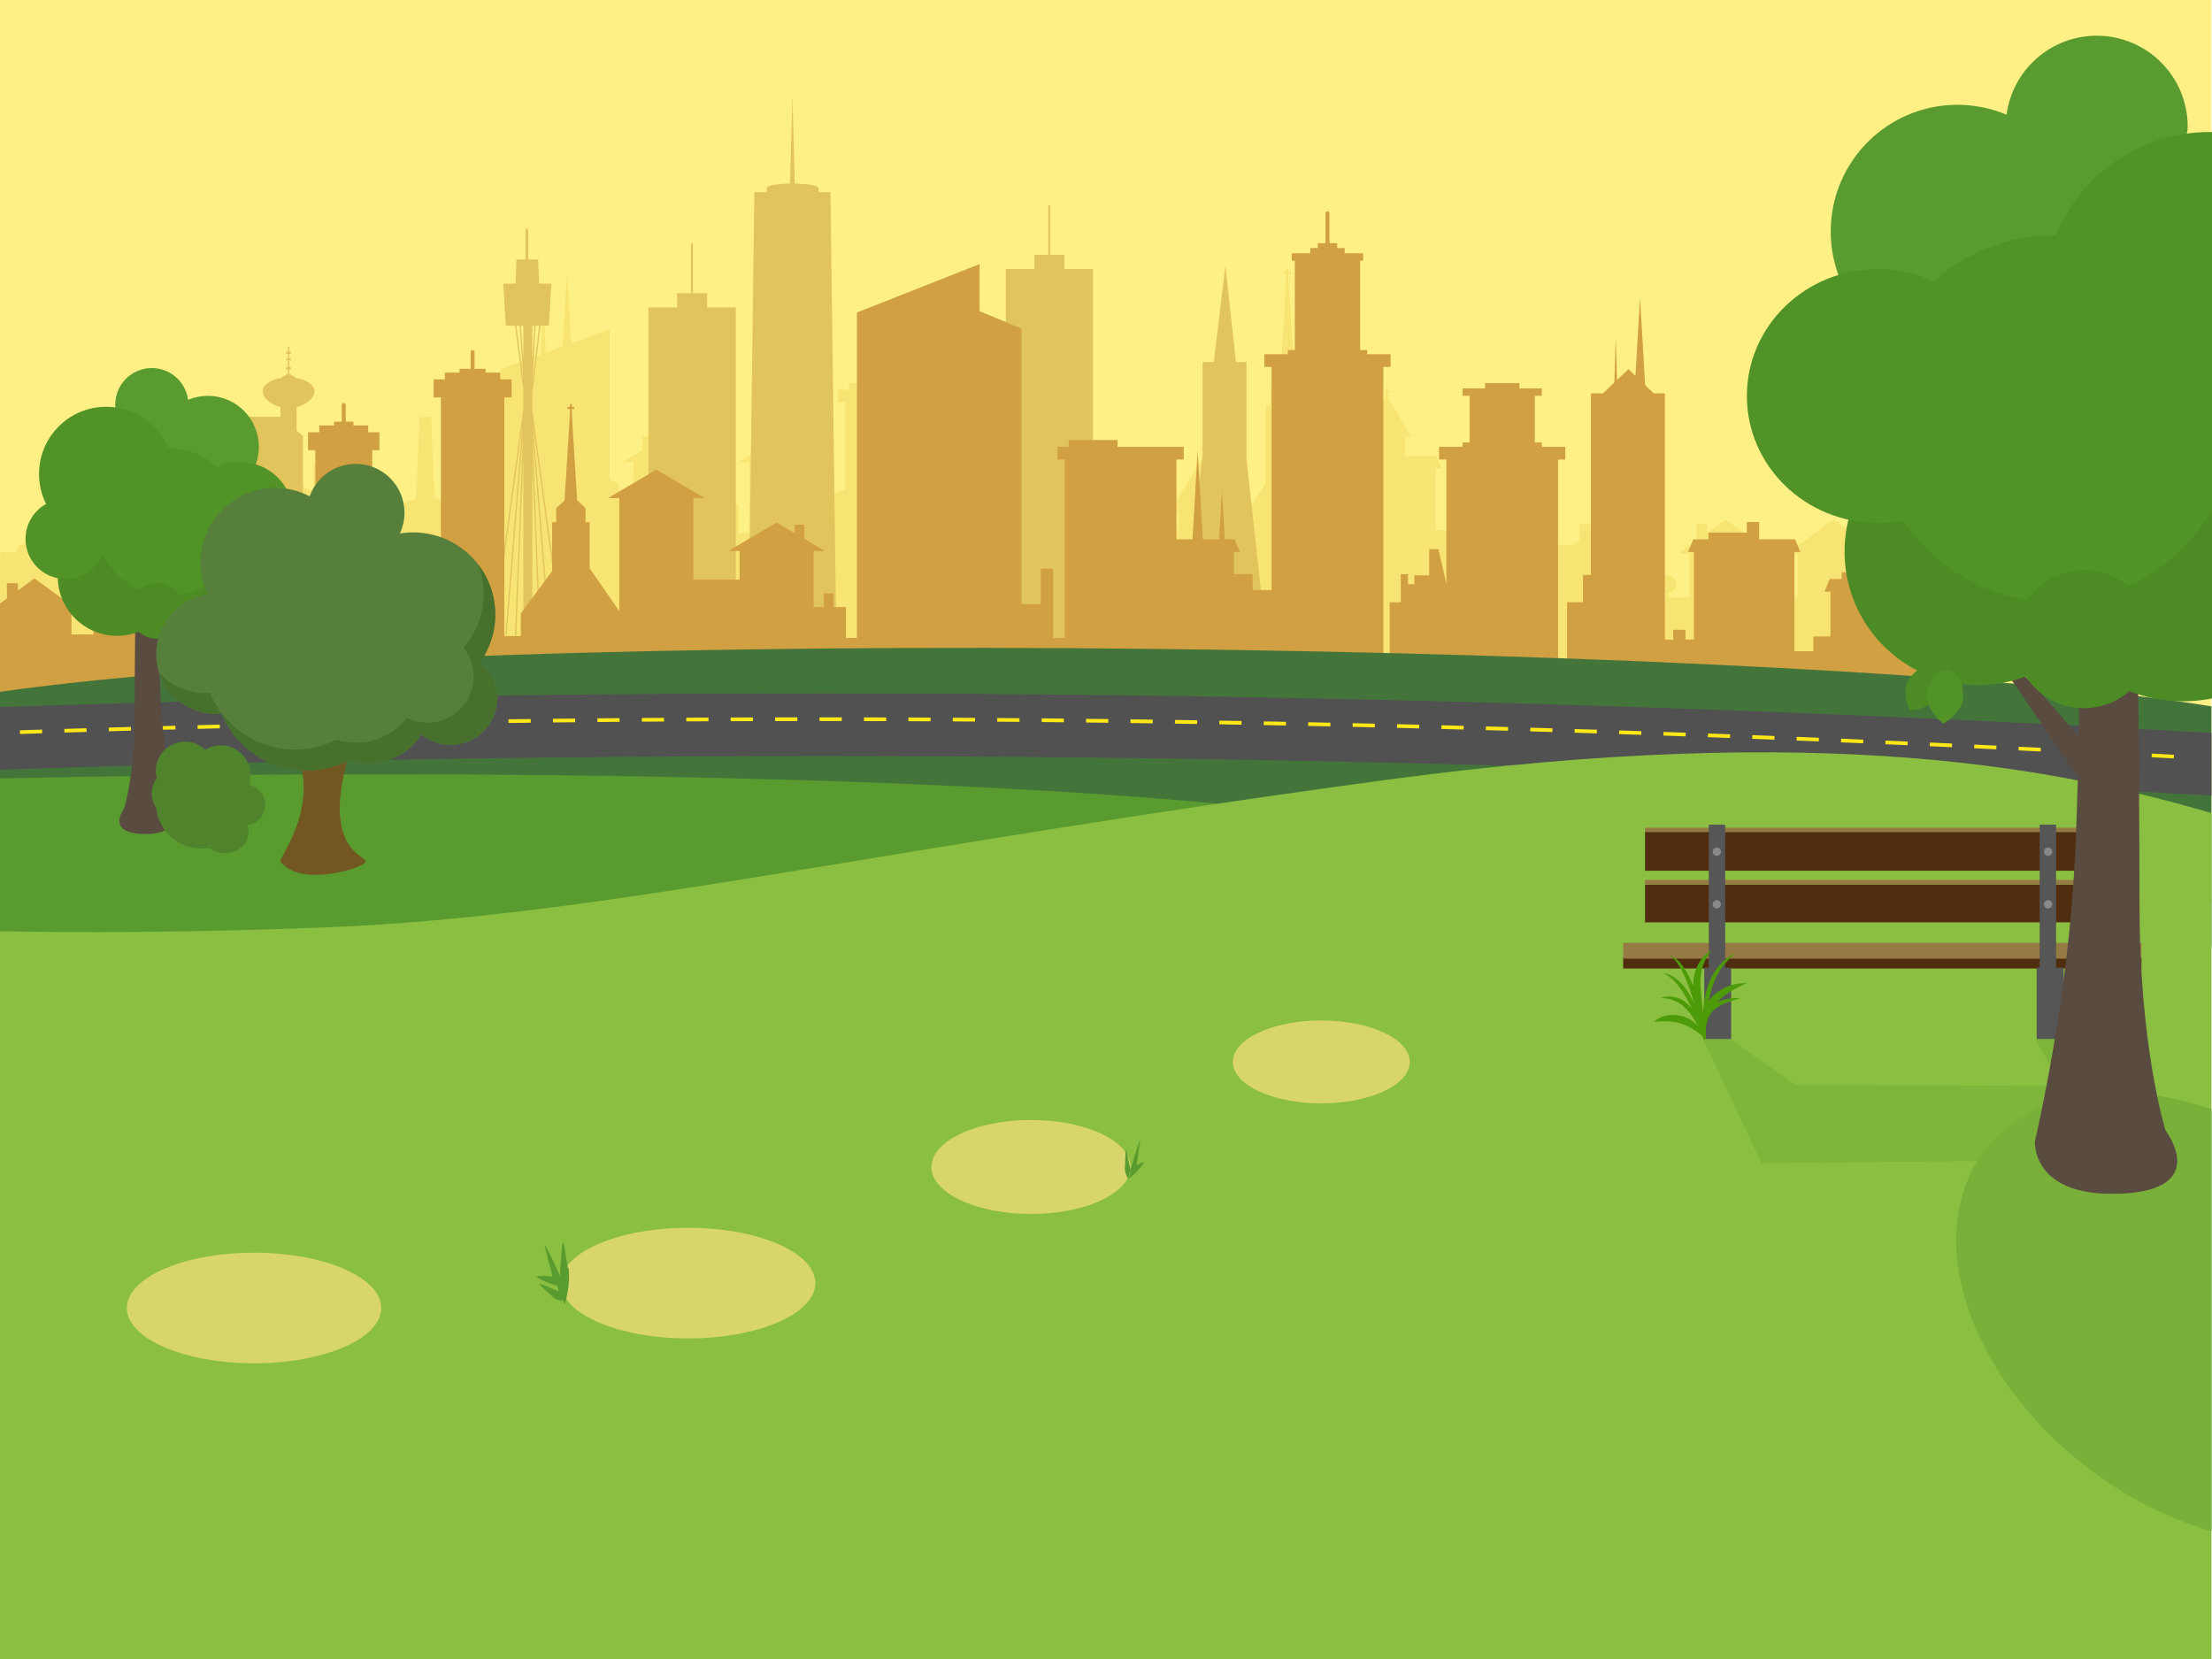 <?xml version="1.0" encoding="utf-8"?>
<!-- Generator: Adobe Illustrator 15.0.0, SVG Export Plug-In . SVG Version: 6.00 Build 0)  -->
<!DOCTYPE svg PUBLIC "-//W3C//DTD SVG 1.1//EN" "http://www.w3.org/Graphics/SVG/1.1/DTD/svg11.dtd">
<svg version="1.1" id="Layer_1" xmlns="http://www.w3.org/2000/svg" xmlns:xlink="http://www.w3.org/1999/xlink" x="0px" y="0px"
	 width="480px" height="360px" viewBox="0 0 480 360" enable-background="new 0 0 480 360" xml:space="preserve">
<g id="fixed">
	<path fill="#FFF085" d="M-0.115,0h480v195.775h-480V0L-0.115,0z"/>
	<path fill="#F8E473" d="M-2.479,147.521V129.67h1.354v-6.727H-3l1.24-1.988h1.857v-1.148H3.54c0.186-1.07,1.115-1.887,2.238-1.887
		s2.054,0.816,2.236,1.887h3.444v1.148h1.858l1.24,1.988h-1.877v4.76h3.244v-10.584h-1.896l3.494-2.537v-2.576h1.859v1.227
		l2.788-2.024l8.142,5.911h-1.896v3.542h7.588v-9.286h2.694v-2.298h1.255V92.219h2.374v16.858h1.256v2.298h2.683v-10.84
		l10.855,6.256v-6.256l10.855,6.256v-6.256l11.941,6.881v14.177h2.18v-10.374l8.21-3.021l0.706-17.279h-0.164V90.48h2.908v0.438
		h-0.164l0.697,17.065l8.218,3.234v6.757l6.175,1.5V80.04l8.667-3.148l0.563-9.612l0.54,9.212l3.647-1.324l0.953-16.268
		l0.913,15.589l8.317-3.021v32.467l2.095,1.33v8.859l3.072,1.812v-15.639h-2.374l4.334-2.553v-3.011h2.038v1.811l3.822-2.251
		l10.194,6.005H153.1v15.401h2.372v-6.383h0.959v-0.896h2.833v0.896h0.958v6.383h2.374v-15.401h-2.375l10.195-6.005l10.194,6.005
		h-2.374v16.42l2.514,2.515v-12.011l2.623-0.875V87.246h-1.536v-2.688h2.374v-1.427h4.749v1.427h5.447v2.688h-1.536v12.761
		l7.115-5.778l7.392,6.006v14.44l4.701-2.771v-3.477h0.682c0.21-0.791,0.868-1.396,1.687-1.53v-3.117h0.688v3.117
		c0.817,0.135,1.476,0.74,1.687,1.53h0.681v3.653l7.326,4.319v8.979h3.267v-4.174h-1.536l1.677-2.688h5.027v-4.434h-2.375
		l10.195-7.402l3.491,2.535v-1.535h2.328v3.226l4.375,3.176h-2.375v2.479l6.806-1.707v-3.812h-1.735l7.192-12.118V97.5h-0.678
		v-0.516h0.678v-0.807h0.517v0.807h0.678V97.5h-0.678v1.424l7.19,12.118h-1.733v4.878l7.496-10.85V87.92h1.034v-3.512l2.097-1.961
		l1.34-21.542h0.01v-1.423h-0.62v-0.474h0.62v-0.737h0.473v0.737h0.62v0.474h-0.62v1.423h0.008l1.344,21.542l2.095,1.961v3.512
		h1.034v17.867l6.229,8.443v-12.598h-1.257l1.116-2.688h6.738v-4.289h-1.223l5.057-8.517v-1.001h-0.479v-0.361h0.479V84.21h0.36
		v0.566h0.478v0.361h-0.478v1l5.058,8.518h-1.223v4.288h6.737l1.116,2.688h-1.26v13.248l18.019,2.611v1.344l-1.535-0.223v11.055
		h4.56v-8.764h-1.674l1.674-2.688h8.905l1.29-0.936v-3.562h2.327v1.873l3.957-2.873l10.194,7.401h-2.375v9.549h4.639v-1.001
		c-0.932-0.135-1.646-0.936-1.646-1.903c0-1.063,0.862-1.926,1.93-1.926c1.062,0,1.927,0.862,1.927,1.926
		c0,0.97-0.717,1.769-1.647,1.903v1.001h3.885h0.695v-9.549h-2.375l3.91-2.839v-3.562h2.328v1.873l3.956-2.873l10.194,7.401h-2.375
		v9.549h2.375h1.482v-1.077h-1.146l1.504-7.128l1.347,7.128h-1.146v1.077h3.4v-9.549h-2.375l10.195-7.401l3.491,2.534v-1.534h2.328
		v3.226l4.375,3.177h-2.374v9.549h1.535v17.85L-2.479,147.521L-2.479,147.521z"/>
	<path fill="#E2C45C" d="M230.968,58.357v-3.078h-6.502v3.078h-6.212v81.63h18.927v-81.63H230.968z M227.681,55.581
		c0.116,0,0.21-0.094,0.21-0.209V44.639c0-0.115-0.094-0.209-0.21-0.209c-0.114,0-0.209,0.094-0.209,0.209v10.733
		C227.472,55.487,227.565,55.581,227.681,55.581 M62.756,76.792h0.366v-0.455h-0.366V76.31v-1.06c0-0.077-0.062-0.14-0.14-0.14
		c-0.078,0-0.141,0.062-0.141,0.14v1.06v0.027h-0.366v0.454h0.366V76.8v0.98h-0.366v0.418h0.366v1.442h-0.366v0.559h0.366v0.068
		v0.82c-0.229,0.039-0.397,0.167-0.397,0.32l0.01-0.002c-0.502,0.09-0.87,0.305-0.939,0.562c0.004,0,0.007-0.001,0.011-0.001
		l-0.014,0.005c0,0,0.001-0.002,0.001-0.003c-2.388,0.354-4.145,1.542-4.145,2.956c0,1.357,1.618,2.868,3.858,3.413l0.006-0.001
		v2.106l0,0l0,0H45.44v45.639h15.426h4.876V94.616l-1.377-1.178V88.34c-0.004,0.001-0.008,0.003-0.013,0.004l0.013-0.006v0.002
		c2.244-0.543,3.863-2.056,3.863-3.413c0-1.414-1.757-2.604-4.146-2.956c0.001,0.001,0.001,0.003,0.001,0.004l-0.014-0.006
		c0.004,0,0.008,0.001,0.012,0.002c-0.07-0.263-0.448-0.479-0.962-0.567l0.031,0.005c0-0.153-0.169-0.281-0.398-0.319v-0.821V80.2
		h0.367v-0.559h-0.367v-1.443h0.367V77.78h-0.367v-0.973L62.756,76.792L62.756,76.792z M270.482,99.493V78.556h-2.287l-2.285-20.911
		l-2.514,20.911h-2.437v20.237l-4.293,35.708h17.642L270.482,99.493z M171.433,39.838h0.005c-2.836,0.047-5.05,0.442-5.05,0.922
		v0.926h-2.697l-1.4,107.096h19.319l-1.4-107.096h-2.589V40.76c0-0.485-2.27-0.885-5.153-0.924v0.001l-0.483-17.896h-0.008
		c0.089-0.01,0.155-0.084,0.155-0.176c0-0.097-0.079-0.176-0.176-0.176c-0.098,0-0.175,0.079-0.175,0.176
		c0,0.09,0.062,0.162,0.149,0.174L171.433,39.838z M153.443,66.711v-3.084h-3.091l0.006-0.188V52.96c0-0.116-0.095-0.21-0.21-0.21
		c-0.116,0-0.21,0.094-0.21,0.21v10.479l-0.001,0.188h-3.013v3.084h-6.227v73.812h18.974V66.711H153.443L153.443,66.711z
		 M119.091,70.699l0.561-9.155h-2.657l-0.216-5.235h-2.167v-6.451c0-0.155-0.125-0.28-0.28-0.28c-0.154,0-0.279,0.125-0.279,0.28
		v6.451h-1.973l-0.216,5.235h-2.657l0.56,9.155h2.012l1.775,13.865v4.169l-6.651,48.763c-0.011,0.076,0.043,0.146,0.119,0.157
		c0.008,0.001,0.014,0.001,0.02,0.001c0.069,0,0.129-0.051,0.139-0.121l6.141-45.01l-0.024,0.363l-3.618,44.766
		c-0.006,0.078,0.051,0.146,0.128,0.15c0.004,0,0.008,0,0.013,0c0.071,0,0.133-0.055,0.14-0.128l3.502-43.332l-1.729,43.855
		c-0.004,0.078,0.058,0.143,0.135,0.146c0.001,0,0.003,0,0.006,0c0.075,0,0.136-0.059,0.139-0.134l1.545-39.188V138.1h1.948v-34.144
		v-4.172l1.515,38.426c0.004,0.075,0.065,0.134,0.141,0.134c0.002,0,0.004,0,0.006,0c0.077-0.003,0.138-0.067,0.134-0.146
		l-1.729-43.855l0.095,1.179l3.407,42.153c0.006,0.073,0.066,0.128,0.14,0.128c0.004,0,0.008,0,0.012,0
		c0.077-0.007,0.135-0.074,0.129-0.15l-3.654-45.218l6.152,45.1c0.01,0.069,0.069,0.121,0.139,0.121c0.006,0,0.013,0,0.019-0.001
		c0.077-0.011,0.13-0.081,0.12-0.157l-6.622-48.543v-3.527l1.77-14.727h-0.151h-0.131l-1.486,12.377v-0.183L116.22,70.7h-0.103
		h-0.177l-0.435,7.4v-4.667V70.7h-1.599h-0.351v7.488l-0.523-7.488h-0.154h-0.126l0.806,11.499v0.161l-1.493-11.66"/>
	<path fill="#D1A042" d="M433.191,151.338v-1.898h-1.528v-8.226h2.682l-7.979-6.511L419,140.706v-12.314h1.291l-1.146-2.761h-2.578
		v-1.465H399.64v1.465h-2.582l-1.146,2.761h1.29v9.715h-3.729v3.223h-4.09v-21.542h1.291l-1.146-2.762h-7.791v-3.76h-2.678v2.295
		h-8.317v1.465h-3.3l-1.146,2.762h1.291v19h-1.828v-2.115h-2.677v2.115h-1.807v-53.42h-2.404l-1.872-1.782l-1.114-19.015
		l-0.994,17.005l-1.543-1.467l-2.461,2.347l-0.277-9.28l-0.297,9.827l-2.479,2.365h-2.616v39.396h-1.721v5.929h-3.441v13.994h-1.961
		V99.71h1.577v-2.761h-5.092v-0.918h-1.529V85.885h1.529v-1.612h-4.875v-1.147h-7.459v1.147h-4.875v1.612h1.528v10.146h-1.528v0.918
		h-5.093v2.761h1.578v26.911l-1.726-7.458h-1.991v5.695h-3.229v1.896h-1.382v-2.159h-1.553v6.092h-2.41v14h-1.383V79.631h1.575
		V76.87h-5.092v-0.918h-1.527V56.577h0.669v-1.613h-4.018v-1.146h-1.624v-1.04h-1.675v-6.514c0-0.236-0.192-0.431-0.432-0.431
		c-0.236,0-0.433,0.193-0.433,0.431v6.514h-1.676v1.04h-1.623v1.146h-4.017v1.613h0.67v19.375h-1.529v0.918h-5.092v2.761h1.576
		v48.404h-4.121v-3.464h-4.053v-4.784h1.288l-1.146-2.762h-2.116l-0.619-10.578l-0.62,10.578h-3.533l-1.125-19.185l-1.125,19.185
		h-3.479V99.71h1.576v-2.761H242.52v-1.465h-10.608v1.465h-2.438v2.761h1.577v38.721h-2.522v-15.037h-2.677v7.71h-4.192v-59.79
		l-9.102-3.792v-10.21l-26.605,10.502v70.617h-2.37v-6.7h-2.708v-2.975h-2.091v2.975h-2.229v-12.176h2.438l-4.451-2.622v-3.092
		h-2.092v1.859l-3.926-2.312l-10.47,6.166h2.438v6.218h-10.039v-17.69h2.438l-10.469-6.167l-10.469,6.167h2.438v24.545l-6.438-9.318
		v-9.992h-0.894v-3.035l-1.812-1.695l-1.16-18.617h-0.004v-1.229h0.536V88.33h-0.536v-0.638h-0.409v0.638h-0.536v0.409h0.536v1.229
		h-0.005l-1.16,18.617l-1.811,1.695v3.035h-0.894v10.613l-6.789,9.204v4.904h-3.577V86.23h1.577v-3.908h-2.438v-1.465h-3.201v-0.83
		h-2.392v-3.646c0-0.236-0.192-0.43-0.431-0.43c-0.237,0-0.43,0.193-0.43,0.43v3.646h-2.393v0.83h-3.2v1.465h-2.438v3.908h1.578
		v34.94H92.51v-3.405h-2.438v2.092h-4.711v1.313H80.76V97.702h1.577v-3.908H79.9v-1.465h-3.201v-0.83h-1.676v-3.645
		c0-0.238-0.191-0.431-0.431-0.431c-0.236,0-0.431,0.192-0.431,0.431v3.645h-1.675v0.83h-3.2v1.465h-2.438v3.908h1.577v31.704
		h-4.107v-2.691h1.669l-7.17-5.206l-2.456,1.782v-1.079h-1.638v2.269l-3.077,2.233h1.67v7.568h-3.821v-14.494h1.291l-1.147-2.762
		h-7.792v-3.759H39.17v2.295h-8.318v1.464h-3.297l-1.147,2.762h1.29v10.931h-1.463v-2.974h-2.092v2.974h-3.855v6.96h-4.78v-4.554
		h2.438l-10.471-7.602l-3.584,2.604v-1.576H1.5v3.313l-4.493,3.262h2.438v16.314h-1.578v1.898H433.191L433.191,151.338z"/>
	<path fill="#43753B" d="M-0.115,150.133v55.299h480v-52.154C397.592,139.795,109.89,134.556-0.115,150.133z"/>
	<path fill="#515151" d="M-0.115,153.426v13.602c159.915-5.328,320.077-3.458,480,5.619v-13.603
		C319.962,149.967,159.8,148.097-0.115,153.426z"/>
	<path fill="#FFE815" d="M471.702,164.587l-4.813-0.264l0.043-0.799l4.814,0.264L471.702,164.587z M462.077,164.064l-4.813-0.255
		l0.043-0.799l4.813,0.255L462.077,164.064z M452.452,163.559l-4.814-0.246l0.041-0.799l4.814,0.246L452.452,163.559z
		 M442.824,163.07l-4.814-0.237l0.039-0.799l4.814,0.237L442.824,163.07z M433.195,162.599l-4.813-0.229l0.037-0.799l4.815,0.229
		L433.195,162.599z M423.567,162.146l-4.815-0.22l0.037-0.799l4.814,0.22L423.567,162.146z M413.938,161.71l-4.815-0.211
		l0.035-0.799l4.814,0.211L413.938,161.71z M404.306,161.292l-4.815-0.203l0.033-0.799l4.815,0.203L404.306,161.292z
		 M394.673,160.89l-4.815-0.194l0.031-0.8l4.817,0.194L394.673,160.89z M385.041,160.506l-4.816-0.185l0.031-0.8l4.816,0.185
		L385.041,160.506z M375.409,160.14l-4.817-0.176l0.029-0.8l4.816,0.176L375.409,160.14z M365.775,159.791l-4.816-0.168l0.027-0.8
		l4.816,0.168L365.775,159.791z M356.143,159.459l-4.816-0.159l0.025-0.8l4.817,0.159L356.143,159.459z M4.346,159.274l-0.026-0.8
		l4.818-0.154l0.025,0.8L4.346,159.274z M346.507,159.146l-4.817-0.15l0.024-0.8l4.818,0.15L346.507,159.146z M13.981,158.97
		l-0.024-0.8l4.818-0.146l0.024,0.8L13.981,158.97z M336.872,158.848l-4.817-0.142l0.022-0.8l4.817,0.142L336.872,158.848z
		 M23.617,158.683l-0.023-0.8l4.819-0.137l0.022,0.8L23.617,158.683z M327.234,158.568l-4.817-0.133l0.021-0.8l4.818,0.133
		L327.234,158.568z M33.253,158.413l-0.021-0.8l4.819-0.128l0.021,0.8L33.253,158.413z M317.6,158.307l-4.817-0.125l0.02-0.8
		l4.819,0.125L317.6,158.307z M42.89,158.161l-0.021-0.8l4.819-0.12l0.02,0.8L42.89,158.161z M307.963,158.063l-4.818-0.116
		l0.02-0.8l4.818,0.116L307.963,158.063z M52.527,157.927l-0.019-0.8l4.819-0.111l0.018,0.8L52.527,157.927z M298.325,157.835
		l-4.819-0.107l0.018-0.8l4.819,0.107L298.325,157.835z M62.165,157.709l-0.018-0.8l4.82-0.102l0.017,0.8L62.165,157.709z
		 M288.688,157.625l-4.818-0.098l0.016-0.8l4.819,0.098L288.688,157.625z M71.803,157.51l-0.016-0.8l4.819-0.094l0.016,0.8
		L71.803,157.51z M279.049,157.432l-4.818-0.089l0.015-0.8l4.819,0.089L279.049,157.432z M81.442,157.327l-0.015-0.8l4.82-0.085
		l0.014,0.8L81.442,157.327z M269.411,157.257l-4.819-0.081l0.014-0.8l4.819,0.081L269.411,157.257z M91.08,157.163l-0.013-0.8
		l4.82-0.076l0.013,0.8L91.08,157.163z M259.771,157.1l-4.818-0.072l0.012-0.8l4.819,0.072L259.771,157.1z M100.719,157.016
		l-0.012-0.8l4.82-0.067l0.011,0.8L100.719,157.016z M250.134,156.96l-4.819-0.063l0.011-0.8l4.821,0.063L250.134,156.96z
		 M110.358,156.885l-0.01-0.8l4.82-0.059l0.01,0.8L110.358,156.885z M240.494,156.837l-4.819-0.055l0.009-0.8l4.82,0.055
		L240.494,156.837z M119.997,156.772l-0.009-0.8l4.821-0.05l0.008,0.8L119.997,156.772z M230.855,156.732l-4.82-0.046l0.007-0.8
		l4.821,0.046L230.855,156.732z M129.636,156.678l-0.007-0.8l4.82-0.041l0.007,0.8L129.636,156.678z M221.216,156.644l-4.82-0.037
		l0.006-0.8l4.82,0.037L221.216,156.644z M139.277,156.6l-0.006-0.8l4.821-0.033l0.005,0.8L139.277,156.6z M211.577,156.573
		l-4.82-0.028l0.004-0.8l4.821,0.028L211.577,156.573z M148.917,156.54l-0.004-0.8l4.82-0.024l0.004,0.8L148.917,156.54z
		 M201.937,156.521l-4.82-0.02l0.003-0.8l4.821,0.02L201.937,156.521z M158.556,156.497l-0.003-0.8l4.821-0.015l0.002,0.8
		L158.556,156.497z M192.296,156.485l-4.82-0.011l0.001-0.8l4.82,0.011L192.296,156.485z M168.196,156.471l-0.001-0.8l4.821-0.006
		l0.001,0.8L168.196,156.471z M182.656,156.466l-4.82-0.002v-0.8l4.821,0.002L182.656,156.466z"/>
	<path fill="#599B2F" d="M403.485,224.4c0,0-7.2-28.803-98.4-44.802c-68.506-12.018-210.587-12.752-305.2-10.678v157.357
		l401.2,24.521L403.485,224.4z"/>
	<path fill="#8BBF41" d="M479.886,360V176.443c-32.248-9.411-83.036-20.147-178.801-7.243c-112.8,15.2-170.399,29.6-229.6,32
		c-30.195,1.224-54.768,1.198-71.601,0.881V360H479.886z"/>
</g>
<g id="bench">
	<path opacity="0.2" fill="#4D8C25" enable-background="new    " d="M430.695,249.633c6.208-8.104,16.165-12.234,27.619-12.516
		l-10.324-11.694l-6.419-0.005l5.896,10.17l-57.821-0.127l-14.224-10.038h-5.854l12.677,26.97l46.86-0.457
		C429.598,251.146,430.124,250.378,430.695,249.633"/>
	<path fill="#4F2D0E" d="M460.354,188.948H356.966v-8.471h103.393v8.471H460.354z M460.354,191.966H356.966v8.179h103.393v-8.179
		H460.354z M464.686,207.729H352.227v2.434h112.459V207.729L464.686,207.729z"/>
	<path fill="#967A44" d="M460.354,180.57H356.966v-0.965h103.393v0.965H460.354z M460.354,190.949H356.966v0.966h103.393v-0.966
		H460.354z M464.686,204.605H352.227v3.422h112.459V204.605L464.686,204.605z"/>
	<path id="legs_1_" fill="#565656" d="M375.657,209.977v15.479h-5.841v-15.479H375.657z M374.366,178.946h-3.564v31.029h3.564
		V178.946z M447.796,209.977v15.479h-5.842v-15.479H447.796z M446.165,178.946H442.6v31.029h3.565V178.946z"/>
	<path fill="#898989" d="M373.451,184.807c0,0.498-0.404,0.902-0.902,0.902c-0.499,0-0.902-0.404-0.902-0.902s0.403-0.9,0.902-0.9
		C373.047,183.902,373.451,184.309,373.451,184.807 M373.451,196.223c0-0.498-0.404-0.898-0.902-0.898
		c-0.499,0-0.902,0.4-0.902,0.898c0,0.5,0.403,0.904,0.902,0.904C373.047,197.126,373.451,196.723,373.451,196.223 M445.34,184.807
		c0-0.498-0.404-0.9-0.902-0.9c-0.495,0-0.899,0.402-0.899,0.9s0.404,0.902,0.899,0.902
		C444.936,185.709,445.34,185.305,445.34,184.807 M445.34,196.223c0-0.498-0.404-0.898-0.902-0.898c-0.495,0-0.899,0.4-0.899,0.898
		c0,0.5,0.404,0.904,0.899,0.904C444.936,197.127,445.34,196.723,445.34,196.223"/>
</g>
<g>
	<path opacity="0.3" fill="#4D8C25" enable-background="new    " d="M503.011,253.234c26.126,20.019,36.109,50.857,22.297,68.889
		c-13.812,18.027-46.188,16.415-72.313-3.604s-36.108-50.857-22.295-68.889C444.508,231.604,476.886,233.217,503.011,253.234"/>
	<path fill="#594B40" d="M452.241,123.69c-0.36,0-0.717,0.016-1.071,0.041c0.063,9.93,0.085,22.742-0.104,35.584l-0.013,0.585
		c-4.223-5.065-13.802-16.328-15.472-16.302c-0.855,0-1.699,0.102-1.699,0.102l17.001,24.935l-0.01,0.445
		c-0.238,9.752-0.63,19.09-1.259,26.709c-2.299,27.878-8.042,51.803-8.042,51.803s-0.958,12.288,18.676,11.426
		c19.634-0.859,9.676-13.701,9.676-13.701s-5.647-17.91-5.647-48.66c0-18.021-0.297-48.364-0.542-70.409
		c-0.624,0.322-1.255,0.633-1.897,0.922C459.237,124.997,455.892,123.69,452.241,123.69z"/>
	<path fill="#4D8C25" d="M485.22,90.343c0.002,0.157,0.006,0.313,0.006,0.472c0,16.175-73.846,25.082-77.654,9.654
		c-4.54,5.117-7.305,11.847-7.305,19.225c0,11.249,6.408,21,15.773,25.804c0.002-0.001,0.004-0.003,0.006-0.005l0.085,0.053
		c-0.03-0.016-0.061-0.033-0.091-0.048c-0.724,0.531-1.4,1.262-1.941,2.16c-1.539,2.553,0.296,6.479,0.296,6.479
		s4.327-0.212,5.866-2.765c0.77-1.271,1.117-2.629,1.067-3.798l0.041,0.021c2.507,0.707,5.147,1.084,7.884,1.084
		c3.641,0,7.121-0.678,10.332-1.903h-0.001l0.005-0.001c-0.002,0-0.003,0.001-0.004,0.002c2.666,4.146,7.321,6.892,12.617,6.892
		c3.771,0,7.223-1.395,9.854-3.696c-0.002-0.001-0.003-0.001-0.005-0.002l0.006,0.001l-0.001,0.001
		c0.014,0.004,0.021,0.008,0.029,0.013c3.608,1.41,7.532,2.193,11.641,2.193c17.665,0,31.984-14.318,31.984-31.983
		C505.714,106.579,497.206,94.959,485.22,90.343z"/>
	<path fill="#599B2F" d="M454.989,47.229c-10.902,0,19.736-8.838,19.736-19.739c0-10.902-8.838-19.74-19.736-19.74
		c-10.021,0-18.291,7.469-19.564,17.142l-0.011-0.006c-3.278-1.38-6.88-2.143-10.659-2.143c-15.18,0-27.485,12.306-27.485,27.485
		c0,9.863,5.196,18.508,12.998,23.357C400.634,93.787,469.425,47.229,454.989,47.229z"/>
	<path fill="#519327" d="M425.985,151.519c-0.229,3.214-4.295,5.541-4.295,5.541s-3.692-2.883-3.467-6.096
		c0.229-3.214,2.153-5.695,4.296-5.541C424.665,145.576,426.215,148.306,425.985,151.519 M412.929,112.766
		c6.027,9.178,15.729,15.684,26.985,17.387c2.707-3.904,7.217-6.461,12.326-6.461c3.647,0,6.996,1.307,9.597,3.475
		c8.563-3.852,15.516-10.695,19.553-19.214l0.025-0.06c3.177,7.981,10.967,13.626,20.081,13.626c11.936,0,21.609-9.676,21.609-21.61
		c0-8.45-4.853-15.769-11.92-19.32l0.729,0.631c2.487-4.911,3.89-10.466,3.89-16.349c0-20.01-16.223-36.231-36.229-36.231
		c-15.11,0-28.062,9.251-33.494,22.397l-0.092-0.002c-0.063,0-0.121,0-0.187,0c-10.205,0-19.505,3.914-26.505,10.334l0.354-0.318
		c-3.69-1.7-7.817-2.653-12.178-2.653c-15.688,0-28.403,12.327-28.403,27.535s12.718,27.536,28.403,27.536
		c1.903,0,3.767-0.185,5.563-0.531L412.929,112.766z"/>
</g>
<g>
	<path fill="#D8D56C" d="M305.919,230.434c0,4.975-8.596,9-19.198,9c-10.604,0-19.199-4.025-19.199-9
		c0-4.97,8.599-8.998,19.199-8.998C297.323,221.436,305.919,225.464,305.919,230.434 M245.32,253.232
		c0-5.635-9.669-10.199-21.599-10.199c-11.929,0-21.6,4.564-21.6,10.199c0,5.634,9.671,10.199,21.6,10.199
		C235.651,263.432,245.32,258.866,245.32,253.232 M176.925,278.432c0-6.627-12.355-12-27.599-12c-15.242,0-27.6,5.373-27.6,12
		s12.356,12,27.6,12C164.57,290.432,176.925,285.059,176.925,278.432 M82.729,283.832c0-6.628-12.354-12-27.598-12
		c-15.244,0-27.599,5.372-27.599,12c0,6.627,12.355,11.999,27.599,11.999C70.375,295.831,82.729,290.459,82.729,283.832"/>
</g>
<g>
	<path fill="#594B40" d="M34.593,144.536l6.804-9.979c0,0-0.34-0.041-0.685-0.041c-0.667-0.011-4.47,4.455-6.187,6.515l-0.004-0.267
		c-0.133-9.229,0.004-18.403,0.004-20.972l-4.972-3.122c0,0-0.347,26.829-0.347,39.202c0,12.374-2.273,19.581-2.273,19.581
		s-4.007,5.167,3.894,5.514c7.899,0.348,7.515-4.598,7.515-4.598s-2.311-9.626-3.236-20.843c-0.254-3.086-0.412-6.871-0.508-10.821
		L34.593,144.536z"/>
	<path fill="#599B2F" d="M34.129,95.624c-0.052,0.437-0.079,0.881-0.079,1.332c0,6.108,4.952,11.06,11.061,11.06
		c6.107,0,11.06-4.95,11.06-11.06c0-6.107-4.951-11.06-11.06-11.06c-1.519,0-2.966,0.306-4.282,0.858l-0.018,0.008
		c-0.512-3.893-3.834-6.898-7.867-6.898c-4.385,0-7.941,3.556-7.941,7.941c0,4.387,3.557,7.943,7.941,7.943
		c0.404,0,0.799-0.04,1.187-0.098L34.129,95.624L34.129,95.624z"/>
	<path fill="#4D8C25" d="M39.127,135.798c1.296,0.497,2.702,0.772,4.173,0.772c6.441,0,11.663-5.222,11.663-11.664
		c0-6.44-5.222-11.662-11.663-11.662c-3.206,0-6.107,1.294-8.217,3.388l0.015,0.011c-2.359-2.698-5.828-4.403-9.693-4.403
		c-7.107,0-12.869,5.762-12.869,12.869s5.762,12.869,12.869,12.869c1.654,0,3.234-0.315,4.688-0.884l0,0
		c1.061,0.924,2.442,1.488,3.959,1.488c2.082,0,3.918-1.056,5.002-2.66L39.127,135.798z"/>
	<path fill="#519327" d="M9.968,109.287c-0.957-1.941-1.495-4.128-1.495-6.439c0-8.052,6.527-14.579,14.579-14.579
		c6.157,0,11.423,3.817,13.56,9.214l-0.083-0.199c0.038,0,0.073-0.002,0.109-0.002c4.038,0,7.722,1.523,10.521,4.03l-0.147,0.067
		c1.522-0.728,3.236-1.136,5.049-1.136c6.312,0,11.43,4.96,11.43,11.08c0,6.12-5.117,11.079-11.43,11.079
		c-0.815,0-1.611-0.083-2.38-0.24l0.142,0.025c-2.43,3.656-6.312,6.246-10.813,6.928c-1.089-1.569-2.901-2.601-4.958-2.601
		c-1.467,0-2.812,0.524-3.857,1.396c-3.463-1.559-6.267-4.332-7.885-7.784l-0.055,0.178c-1.312,3.135-4.41,5.336-8.021,5.336
		c-4.803,0-8.695-3.893-8.695-8.694c0-3.268,1.803-6.111,4.467-7.599L9.968,109.287z"/>
</g>
<g>
	<path id="weeds" fill="#599B2F" d="M244.814,255.736c0,0-0.293-0.361-0.487-0.928c-0.104-0.281-0.192-0.613-0.226-0.978
		c-0.022-0.358,0.041-0.755,0.041-1.146c0.006-0.773,0.031-1.557,0.068-2.142c0.027-0.585,0.062-0.976,0.062-0.976l0.115-0.01
		c0,0,0.104,0.379,0.229,0.946c0.139,0.569,0.301,1.332,0.439,2.099c0.064,0.383,0.195,0.76,0.234,1.119
		c0.031,0.357,0.001,0.701-0.053,1c-0.096,0.59-0.319,0.995-0.319,0.995L244.814,255.736z M247.262,247.598
		c-0.188,0.539-0.357,1.08-0.533,1.62c-0.177,0.541-0.347,1.083-0.512,1.626l-0.482,1.631c-0.157,0.545-0.371,1.077-0.502,1.629
		l-0.426,1.795l1.402-1.205c0.396-0.34,0.758-0.717,1.096-1.118c0.17-0.201,0.336-0.408,0.488-0.632
		c0.156-0.219,0.305-0.442,0.432-0.692l-0.074-0.088c-0.267,0.089-0.514,0.198-0.754,0.317c-0.237,0.119-0.472,0.25-0.692,0.391
		c-0.451,0.271-0.879,0.57-1.272,0.91l0.979,0.591c0.117-0.558,0.154-1.125,0.246-1.688l0.267-1.682
		c0.085-0.562,0.165-1.124,0.238-1.688c0.075-0.563,0.151-1.127,0.218-1.692L247.262,247.598z M122.639,278.896
		c0,0,0.097-0.149,0.207-0.408c0.115-0.258,0.245-0.627,0.343-1.065c0.094-0.438,0.172-0.948,0.146-1.491
		c-0.034-0.543-0.205-1.115-0.279-1.689c-0.084-0.576-0.158-1.153-0.254-1.692c-0.087-0.541-0.179-1.045-0.257-1.478
		c-0.16-0.862-0.286-1.438-0.286-1.438l-0.173,0.009c0,0-0.08,0.584-0.167,1.457c-0.042,0.438-0.092,0.944-0.134,1.49
		c-0.05,0.547-0.077,1.127-0.113,1.709c-0.027,0.581-0.148,1.166-0.14,1.709c0.019,0.543,0.139,1.047,0.269,1.479
		c0.132,0.431,0.292,0.785,0.429,1.033c0.133,0.248,0.239,0.391,0.239,0.391L122.639,278.896z M118.188,270.348
		c0.152,0.687,0.324,1.357,0.494,2.033c0.165,0.678,0.343,1.354,0.522,2.021c0.177,0.675,0.378,1.338,0.562,2.01
		c0.191,0.668,0.308,1.363,0.537,2.018l1.054-1.189c-0.771-0.186-1.559-0.279-2.355-0.344c-0.399-0.023-0.801-0.045-1.208-0.03
		c-0.407,0.004-0.817,0.022-1.238,0.091l-0.04,0.168c0.35,0.245,0.707,0.443,1.07,0.63c0.361,0.188,0.729,0.354,1.099,0.505
		c0.742,0.303,1.491,0.562,2.263,0.739l1.656,0.378l-0.604-1.57c-0.249-0.646-0.614-1.25-0.903-1.883
		c-0.296-0.629-0.575-1.265-0.878-1.892c-0.299-0.628-0.603-1.255-0.918-1.875c-0.311-0.624-0.619-1.249-0.947-1.866
		L118.188,270.348z M122.559,282.029c0,0-0.028-0.141-0.108-0.336c-0.08-0.2-0.212-0.457-0.402-0.715
		c-0.191-0.258-0.433-0.528-0.75-0.729c-0.322-0.19-0.738-0.284-1.101-0.457c-0.369-0.165-0.733-0.339-1.088-0.479
		c-0.351-0.146-0.684-0.273-0.968-0.389c-0.571-0.22-0.964-0.349-0.964-0.349l-0.094,0.146c0,0,0.281,0.303,0.719,0.729
		c0.221,0.212,0.477,0.461,0.756,0.718c0.276,0.264,0.585,0.521,0.89,0.789c0.309,0.258,0.565,0.598,0.875,0.809
		c0.312,0.207,0.661,0.313,0.974,0.381c0.314,0.064,0.604,0.076,0.817,0.065c0.214-0.009,0.353-0.04,0.353-0.04L122.559,282.029z
		 M119.737,275.566c0.12,0.439,0.26,0.875,0.396,1.31c0.133,0.437,0.276,0.865,0.424,1.294c0.145,0.43,0.312,0.848,0.461,1.273
		c0.157,0.425,0.243,0.885,0.438,1.287l1.158,2.393l0.53-2.626c0.176-0.865,0.265-1.748,0.314-2.638
		c0.023-0.445,0.036-0.896,0.02-1.35c-0.008-0.449-0.034-0.904-0.104-1.367l-0.17-0.035c-0.242,0.399-0.44,0.812-0.621,1.228
		c-0.188,0.413-0.346,0.832-0.495,1.253c-0.292,0.842-0.547,1.691-0.715,2.561l1.688-0.233c-0.212-0.396-0.534-0.731-0.784-1.106
		c-0.258-0.373-0.498-0.756-0.763-1.123c-0.26-0.369-0.523-0.738-0.799-1.104c-0.271-0.365-0.54-0.73-0.827-1.089L119.737,275.566z"
		/>
</g>
<g>
	<path fill="#4E9B0A" d="M378.836,213.333c-3.133-0.024-6.206,1.295-8.057,3.89c0.394-1.99,0.978-3.988,1.935-5.789
		c1.021-1.914,2.396-3.369,4.128-4.646c-2.345,0.967-4.104,2.696-5.281,4.938c-0.61,1.17-1.062,2.422-1.379,3.705
		c-0.16,0.653-0.289,1.317-0.388,1.986c-0.05,0.346-0.093,0.688-0.126,1.03c-0.036,0.382-0.011,0.812-0.132,1.177
		c-0.124-1.243-0.25-2.484-0.367-3.729c-0.114-1.226-0.246-2.438-0.149-3.666c0.098-1.209,0.371-2.403,0.848-3.522
		c0.225-0.526,0.49-1.039,0.801-1.521c0.143-0.227,0.292-0.441,0.454-0.652c0.019-0.025,0.246-0.262,0.235-0.29
		c-1.193,0.563-2.146,1.737-2.77,2.869c-0.805,1.461-1.177,3.136-1.177,4.799c-1.021-2.552-2.445-5.462-5.063-6.674
		c1.41,1.151,2.313,2.69,3.068,4.329c0.936,2.021,1.643,4.152,2.292,6.281c-1.339-2.879-3.44-6.062-6.765-6.748
		c3.021,1.646,4.764,4.724,6.166,7.765c-1.535-2.087-4.127-3.187-6.644-2.349c1.662,0.174,3.146,0.518,4.492,1.567
		c1.508,1.179,2.565,2.849,3.489,4.494c-2.457-2.631-6.723-3.231-9.569-0.854c0.974-0.025,1.938-0.156,2.913-0.115
		c1.091,0.049,2.158,0.209,3.191,0.565c1.041,0.359,2.012,0.896,2.922,1.507c0.427,0.284,0.843,0.59,1.244,0.905
		c0.295,0.229,0.354,0.644,0.521,0.979c0.17,0.098,0.444-0.062,0.524-0.297c-0.116-2.121-0.012-4.539,1.679-6.047
		c1.584-1.481,3.815-1.97,5.808-2.645c-1.715-0.107-3.521,0.172-5.062,0.956c1.753-2.021,4.056-3.069,6.413-4.198
		C378.969,213.338,378.902,213.336,378.836,213.333C378.706,213.332,378.966,213.338,378.836,213.333"/>
</g>
<g>
	<path fill="#725721" d="M79.351,186.982c-0.336,1.344-14.108,5.711-18.476,0c-0.672-0.674,8.734-11.422,3.359-24.188
		c4.03-4.031,12.43-3.359,11.758,0C69.272,184.631,79.686,185.639,79.351,186.982"/>
	<path fill="#567F3B" d="M45.186,129.149c-1.056-2.148-1.648-4.563-1.648-7.118c0-8.931,7.239-16.169,16.169-16.169
		c2.708,0,5.26,0.666,7.502,1.842l-0.014-0.003c1.46-4.104,5.377-7.043,9.981-7.043c5.852,0,10.594,4.743,10.594,10.593
		c0,1.611-0.36,3.138-1.005,4.505l-0.015,0.001c0.938-0.151,1.899-0.23,2.878-0.23c9.854,0,17.842,7.987,17.842,17.842
		c0,3.868-1.23,7.449-3.321,10.372l-0.029,0.033c2.289,1.84,3.755,4.66,3.755,7.824c0,5.543-4.493,10.036-10.036,10.036
		c-2.432,0-4.661-0.864-6.397-2.304l-0.006,0.087c-2.491,3.789-6.781,6.29-11.654,6.29c-1.462,0-2.873-0.227-4.197-0.645
		l0.092-0.042c-2.729,1.39-5.817,2.173-9.091,2.173c-8.314,0-15.447-5.057-18.495-12.26l-0.024-0.062
		c-0.39,0.035-0.782,0.057-1.182,0.057c-7.186,0-13.01-5.825-13.01-13.011c0-6.592,4.904-12.035,11.262-12.889L45.186,129.149z"/>
	<path fill="#47702C" d="M104.119,143.773c2.106-2.93,3.352-6.521,3.352-10.405c0-4.072-1.367-7.824-3.664-10.827
		c0.738,1.957,1.146,4.077,1.146,6.292c0,4.473-1.649,8.557-4.368,11.688c1.373,1.717,2.195,3.893,2.195,6.261
		c0,5.543-4.493,10.037-10.036,10.037c-1.605,0-3.122-0.38-4.468-1.051c-2.551,3.286-6.534,5.403-11.017,5.403
		c-1.462,0-2.873-0.228-4.197-0.645c-2.707,1.359-5.762,2.131-8.998,2.131c-8.339,0-15.487-5.085-18.521-12.323
		c-0.389,0.034-0.783,0.056-1.181,0.056c-3.96,0-7.504-1.771-9.891-4.562c1.659,5.272,6.587,9.099,12.41,9.099
		c0.398,0,0.791-0.021,1.182-0.056c3.031,7.237,10.182,12.322,18.52,12.322c3.236,0,6.292-0.771,8.999-2.133
		c1.324,0.419,2.734,0.646,4.197,0.646c4.898,0,9.206-2.53,11.69-6.353c1.732,1.425,3.951,2.278,6.368,2.278
		c5.543,0,10.036-4.493,10.036-10.036C107.874,148.433,106.408,145.612,104.119,143.773"/>
</g>
<g>
	<path id="bush" fill="#4F842C" d="M33.864,175.275c0.511,4.979,4.717,8.861,9.831,8.861c0.591,0,1.17-0.052,1.731-0.149v-0.004
		c0.903,0.719,2.09,1.153,3.395,1.153c2.822,0,5.11-2.034,5.11-4.546c0-0.514-0.097-1.008-0.274-1.468l-0.042-0.028
		c2.208-0.277,3.915-2.162,3.915-4.444c0-2.15-1.517-3.947-3.537-4.382l0.024,0.023c0.228-0.658,0.351-1.364,0.351-2.099
		c0-3.566-2.892-6.457-6.457-6.457c-1.25,0-2.415,0.357-3.402,0.975l-0.021-0.025c-1.133-1.077-2.663-1.74-4.352-1.74
		c-3.493,0-6.324,2.832-6.324,6.324c0,0.558,0.071,1.096,0.207,1.608v-0.003c-0.681,0.892-1.092,2.038-1.092,3.292
		c0,1.153,0.35,2.214,0.934,3.072L33.864,175.275z"/>
</g>
</svg>
